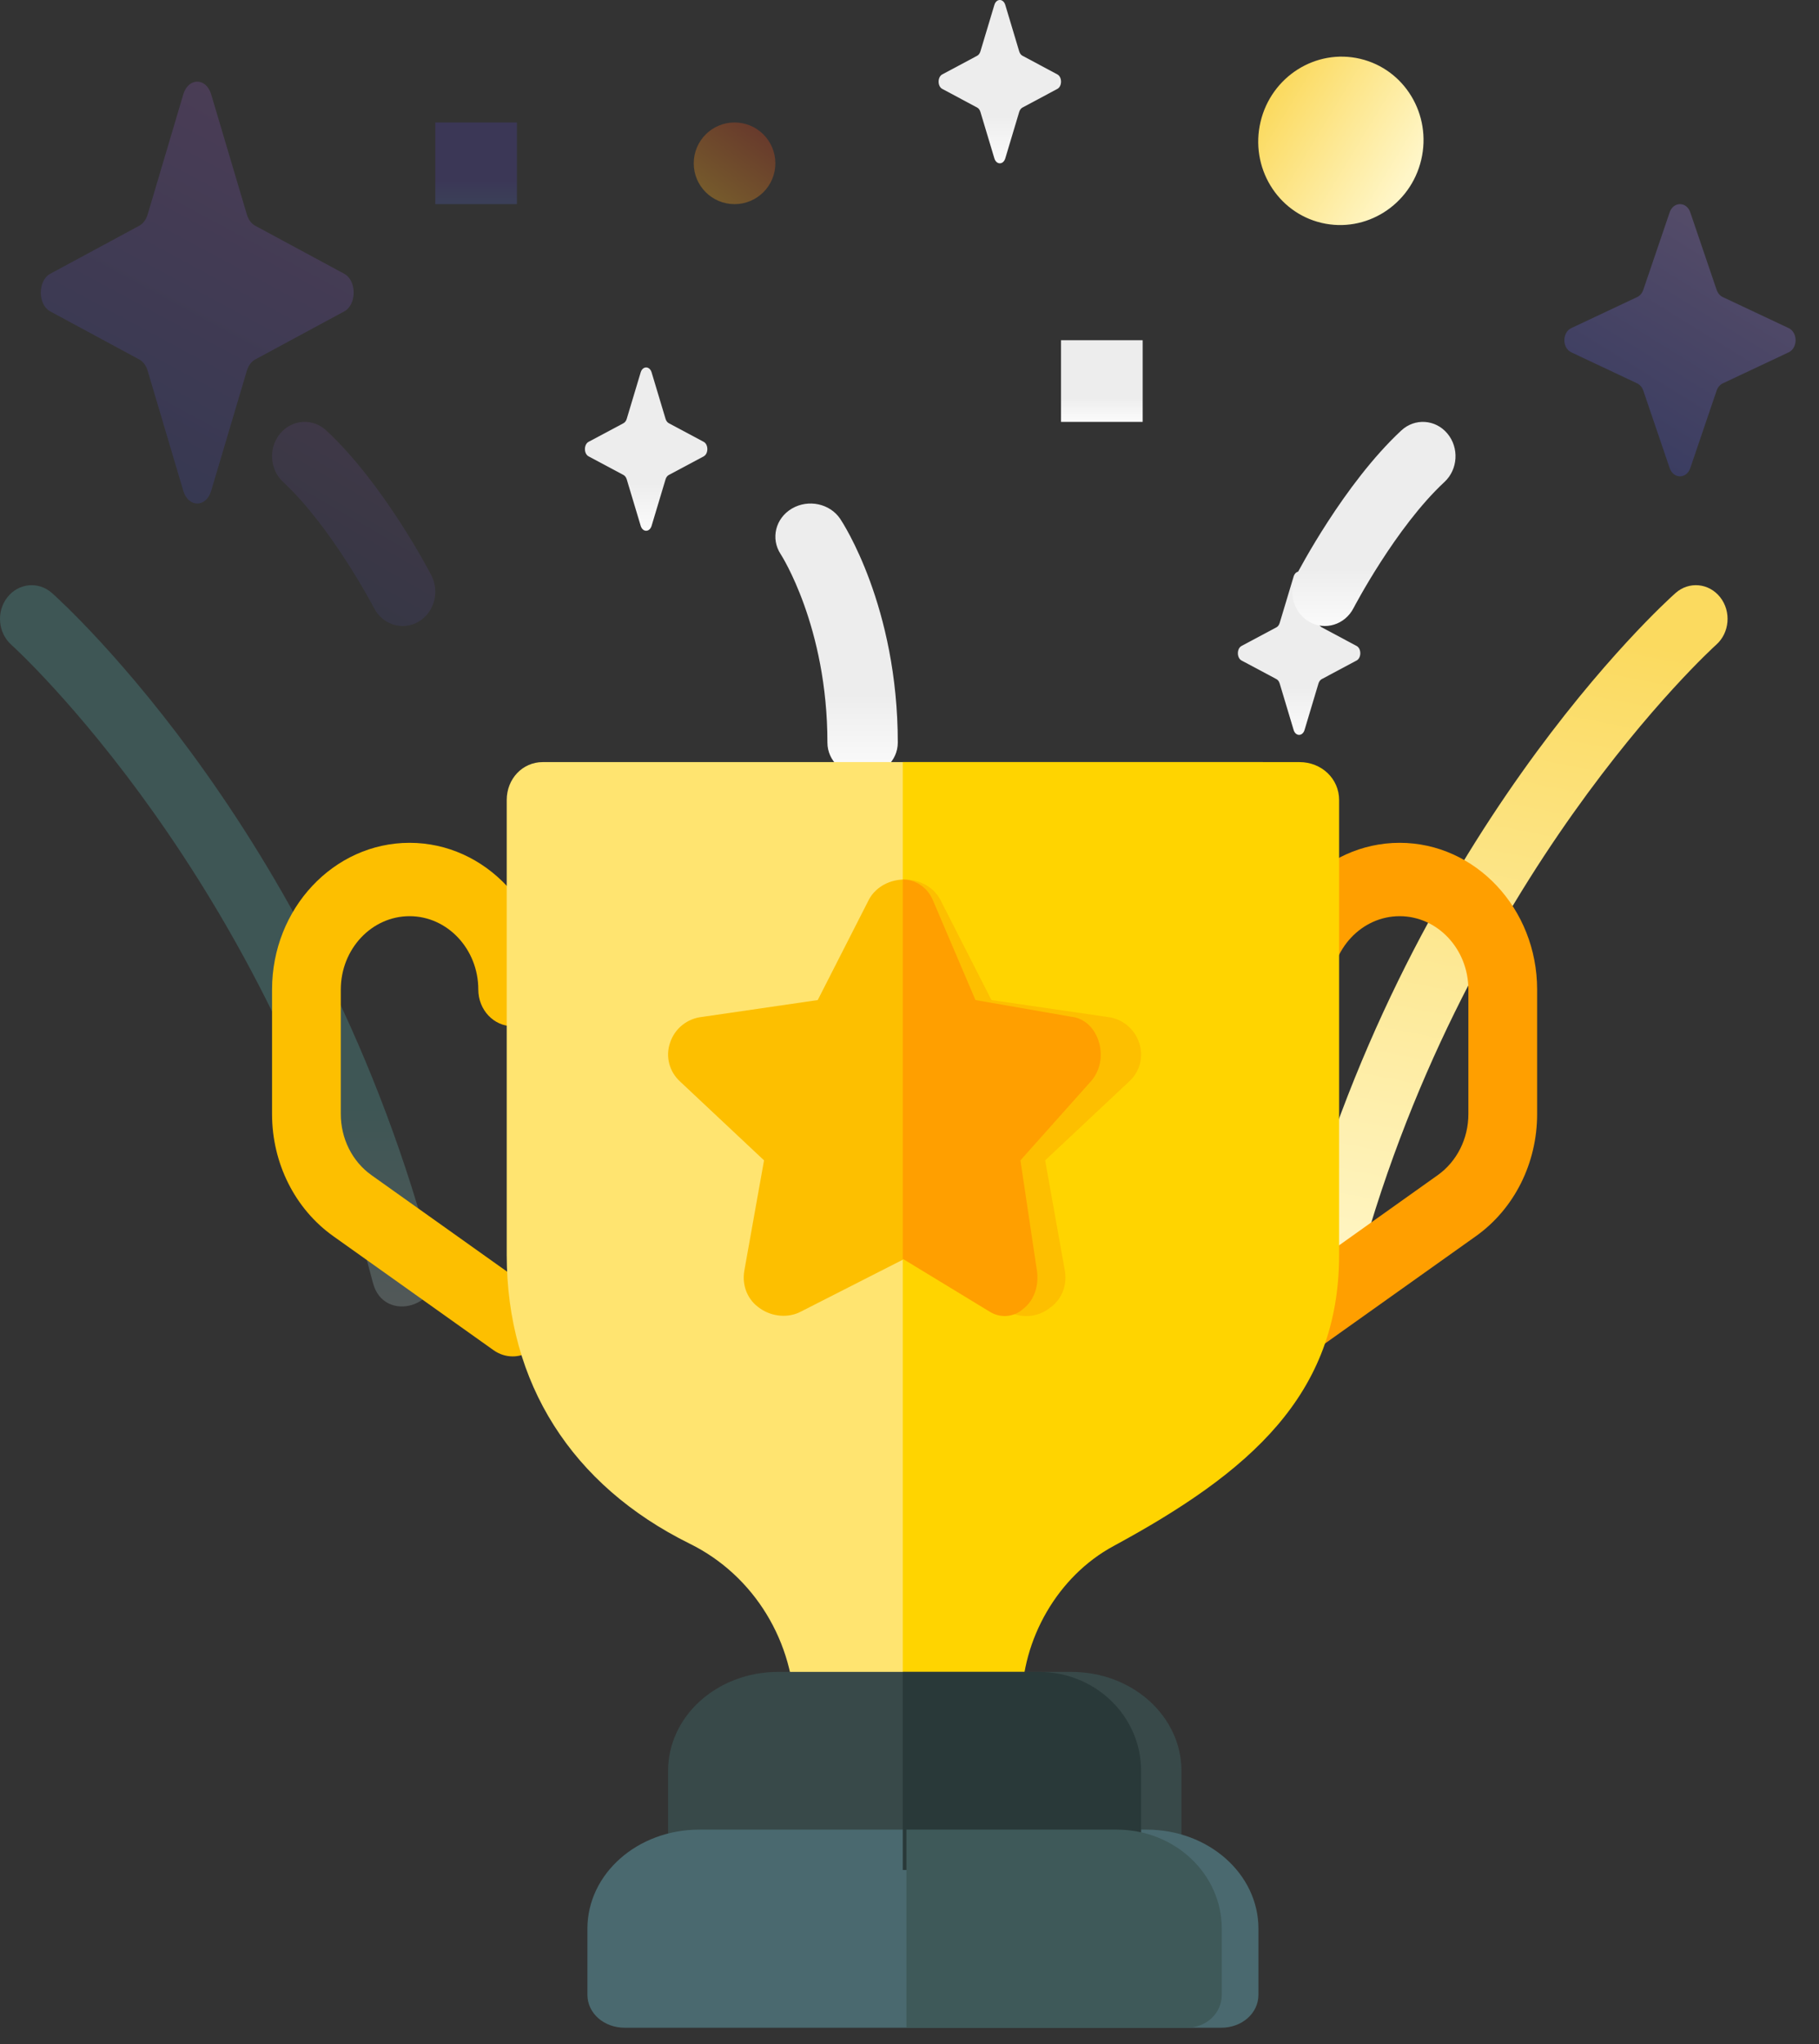 <?xml version="1.0" encoding="UTF-8"?>
<svg width="73px" height="82px" viewBox="0 0 73 82" version="1.1" xmlns="http://www.w3.org/2000/svg" xmlns:xlink="http://www.w3.org/1999/xlink">
    <rect x="0" y="0" width="73" height="82" fill="#333333" stroke="none"/>
    <title>Group 15 Copy</title>
    <defs>
        <linearGradient x1="25.967%" y1="93.04%" x2="69.333%" y2="-14.959%" id="linearGradient-1">
            <stop stop-color="#4753DA" offset="0%"></stop>
            <stop stop-color="#C86FF2" offset="100%"></stop>
        </linearGradient>
        <linearGradient x1="18.456%" y1="93.04%" x2="74.98%" y2="-14.211%" id="linearGradient-2">
            <stop stop-color="#4753DA" offset="0%"></stop>
            <stop stop-color="#C79CFF" offset="100%"></stop>
        </linearGradient>
        <linearGradient x1="308.137%" y1="70.6%" x2="308.137%" y2="106.784%" id="linearGradient-3">
            <stop stop-color="#EDEDED" offset="0%"></stop>
            <stop stop-color="#FFFFFF" offset="100%"></stop>
        </linearGradient>
        <linearGradient x1="308.137%" y1="70.6%" x2="308.137%" y2="106.784%" id="linearGradient-4">
            <stop stop-color="#6DF0EA" offset="0%"></stop>
            <stop stop-color="#FFFFFF" offset="100%"></stop>
        </linearGradient>
        <linearGradient x1="308.137%" y1="70.6%" x2="308.137%" y2="106.784%" id="linearGradient-5">
            <stop stop-color="#EDEDED" offset="0%"></stop>
            <stop stop-color="#FFFFFF" offset="100%"></stop>
        </linearGradient>
        <linearGradient x1="50%" y1="98.008%" x2="80.003%" y2="8.309%" id="linearGradient-6">
            <stop stop-color="#FFF6C7" offset="0%"></stop>
            <stop stop-color="#FBDA5F" offset="100%"></stop>
        </linearGradient>
        <linearGradient x1="6.34%" y1="93.04%" x2="85.12%" y2="-14.959%" id="linearGradient-7">
            <stop stop-color="#FFB21D" offset="0%"></stop>
            <stop stop-color="#C8331E" offset="100%"></stop>
        </linearGradient>
        <linearGradient x1="22.058%" y1="93.04%" x2="72.477%" y2="-14.959%" id="linearGradient-8">
            <stop stop-color="#4753DA" offset="0%"></stop>
            <stop stop-color="#C86FF2" offset="100%"></stop>
        </linearGradient>
        <linearGradient x1="308.137%" y1="70.6%" x2="308.137%" y2="106.784%" id="linearGradient-9">
            <stop stop-color="#EDEDED" offset="0%"></stop>
            <stop stop-color="#FFFFFF" offset="100%"></stop>
        </linearGradient>
        <linearGradient x1="50%" y1="100%" x2="60.937%" y2="6.579%" id="linearGradient-10">
            <stop stop-color="#FFF6C7" offset="0%"></stop>
            <stop stop-color="#FBDA5F" offset="100%"></stop>
        </linearGradient>
        <linearGradient x1="308.137%" y1="70.6%" x2="308.137%" y2="106.784%" id="linearGradient-11">
            <stop stop-color="#EDEDED" offset="0%"></stop>
            <stop stop-color="#FFFFFF" offset="100%"></stop>
        </linearGradient>
        <linearGradient x1="308.137%" y1="70.6%" x2="308.137%" y2="105.748%" id="linearGradient-12">
            <stop stop-color="#5746D9" offset="0%"></stop>
            <stop stop-color="#5B78E1" offset="100%"></stop>
        </linearGradient>
    </defs>
    <g id="Page-1" stroke="none" stroke-width="1" fill="none" fill-rule="evenodd">
        <g id="Dashboard07" transform="translate(-60, -496)" fill-rule="nonzero">
            <g id="Group-4" transform="translate(47, 337)">
                <g id="Group-15-Copy" transform="translate(13, 159)">
                    <g id="Group-8">
                        <path d="M9.906,8.603 C9.967,8.809 10.088,8.972 10.241,9.055 L13.815,10.983 C14.32,11.256 14.32,12.219 13.815,12.491 L10.241,14.42 C10.088,14.502 9.967,14.666 9.906,14.872 L8.475,19.688 C8.273,20.369 7.558,20.369 7.356,19.688 L5.926,14.872 C5.864,14.665 5.743,14.502 5.59,14.42 L2.016,12.491 C1.512,12.219 1.512,11.256 2.016,10.983 L5.59,9.055 C5.743,8.972 5.864,8.809 5.926,8.603 L7.356,3.786 C7.558,3.105 8.273,3.105 8.475,3.786 L9.906,8.603 Z" id="Path" fill="url(#linearGradient-1)" opacity="0.187"></path>
                        <path d="M67.834,8.518 L68.891,11.625 C68.937,11.758 69.026,11.864 69.139,11.917 L71.781,13.161 C72.154,13.337 72.154,13.959 71.781,14.134 L69.139,15.378 C69.026,15.432 68.936,15.537 68.891,15.67 L67.834,18.778 C67.685,19.217 67.156,19.217 67.007,18.778 L65.949,15.67 C65.904,15.537 65.815,15.432 65.702,15.378 L63.06,14.134 C62.687,13.958 62.687,13.337 63.06,13.161 L65.702,11.917 C65.815,11.864 65.904,11.759 65.949,11.625 L67.007,8.518 C67.156,8.079 67.685,8.079 67.834,8.518 Z" id="Path" fill="url(#linearGradient-2)" opacity="0.273"></path>
                        <path d="M40.344,0.198 L40.903,2.062 C40.927,2.142 40.975,2.205 41.035,2.237 L42.433,2.984 C42.631,3.089 42.631,3.462 42.433,3.567 L41.035,4.314 C40.975,4.346 40.927,4.409 40.903,4.489 L40.344,6.353 C40.265,6.617 39.985,6.617 39.906,6.353 L39.346,4.489 C39.322,4.409 39.275,4.346 39.215,4.314 L37.816,3.567 C37.619,3.462 37.619,3.089 37.816,2.984 L39.215,2.237 C39.275,2.205 39.322,2.142 39.346,2.062 L39.906,0.198 C39.985,-0.066 40.265,-0.066 40.344,0.198 Z" id="Path-Copy" fill="url(#linearGradient-3)"></path>
                        <path d="M26.15,14.937 L26.71,16.802 C26.734,16.882 26.781,16.945 26.841,16.977 L28.239,17.723 C28.437,17.829 28.437,18.202 28.239,18.307 L26.841,19.053 C26.781,19.085 26.734,19.149 26.71,19.228 L26.15,21.093 C26.071,21.357 25.791,21.357 25.712,21.093 L25.152,19.228 C25.128,19.149 25.081,19.085 25.021,19.053 L23.622,18.307 C23.425,18.201 23.425,17.829 23.622,17.723 L25.021,16.977 C25.081,16.945 25.128,16.882 25.152,16.802 L25.712,14.937 C25.791,14.674 26.071,14.674 26.15,14.937 Z" id="Path-Copy-3" fill="url(#linearGradient-3)"></path>
                        <path d="M52.354,23.126 L52.913,24.99 C52.937,25.07 52.985,25.134 53.045,25.166 L54.443,25.912 C54.641,26.017 54.641,26.39 54.443,26.496 L53.045,27.242 C52.985,27.274 52.937,27.337 52.913,27.417 L52.354,29.282 C52.275,29.545 51.995,29.545 51.916,29.282 L51.356,27.417 C51.332,27.337 51.285,27.274 51.225,27.242 L49.826,26.496 C49.629,26.39 49.629,26.017 49.826,25.912 L51.225,25.166 C51.285,25.134 51.332,25.07 51.356,24.99 L51.916,23.126 C51.995,22.863 52.275,22.863 52.354,23.126 Z" id="Path-Copy-2" fill="url(#linearGradient-3)"></path>
                        <path d="M0.454,25.865 C0.557,25.956 10.759,35.213 14.961,51.44 C15.386,53.146 17.873,52.401 17.413,50.72 C12.99,33.644 2.53,24.184 2.086,23.789 C1.548,23.31 0.747,23.386 0.296,23.959 C-0.154,24.531 -0.083,25.385 0.454,25.865 Z" id="Path" fill="url(#linearGradient-4)" opacity="0.184"></path>
                        <path d="M52.544,24.944 C53.166,25.305 53.971,25.068 54.319,24.395 C54.336,24.362 56.016,21.147 57.97,19.333 C58.512,18.83 58.564,17.96 58.085,17.389 C57.607,16.819 56.78,16.765 56.238,17.268 C53.935,19.407 52.098,22.928 52.021,23.076 C51.676,23.744 51.91,24.58 52.544,24.944 Z" id="Path" fill="url(#linearGradient-5)"></path>
                        <ellipse id="Oval" fill="url(#linearGradient-6)" transform="translate(53.812, 5.65) rotate(-76.7) translate(-53.812, -5.65) " cx="53.812" cy="5.65" rx="3.381" ry="3.313"></ellipse>
                        <circle id="Oval" fill="url(#linearGradient-7)" opacity="0.333" cx="29.479" cy="6.551" r="1.638"></circle>
                        <path d="M11.361,19.333 C13.315,21.147 14.995,24.362 15.012,24.394 C15.36,25.068 16.164,25.304 16.787,24.944 C17.421,24.58 17.655,23.744 17.309,23.076 C17.233,22.927 15.396,19.407 13.093,17.268 C12.551,16.764 11.724,16.819 11.246,17.389 C10.767,17.96 10.819,18.83 11.361,19.333 L11.361,19.333 Z" id="Path" fill="url(#linearGradient-8)" opacity="0.11"></path>
                        <path d="M33.206,29.79 C33.206,30.523 33.838,31.117 34.618,31.117 C35.398,31.117 36.03,30.523 36.03,29.79 C36.03,24.32 33.815,20.957 33.721,20.816 C33.306,20.198 32.439,20.014 31.78,20.401 C31.12,20.789 30.92,21.606 31.329,22.228 C31.348,22.256 33.206,25.133 33.206,29.79 L33.206,29.79 Z" id="Path" fill="url(#linearGradient-9)"></path>
                        <path d="M52.796,52.358 C53.455,52.557 54.176,52.14 54.361,51.414 C58.558,35.231 68.737,25.987 68.875,25.863 C69.414,25.384 69.485,24.532 69.035,23.959 C68.584,23.386 67.782,23.31 67.243,23.789 C66.799,24.183 56.333,33.635 51.908,50.696 C51.721,51.415 52.119,52.16 52.796,52.358 L52.796,52.358 Z" id="Path" fill="url(#linearGradient-10)"></path>
                        <polygon id="Path" fill="url(#linearGradient-11)" points="42.581 13.648 45.857 13.648 45.857 16.923 42.581 16.923"></polygon>
                        <polygon id="Path" fill="url(#linearGradient-12)" opacity="0.214" points="17.469 4.913 20.745 4.913 20.745 8.189 17.469 8.189"></polygon>
                    </g>
                    <g id="trophy" transform="translate(10.918, 30.571)">
                        <path d="M41.114,23.84 C40.668,23.84 40.231,23.61 39.965,23.184 C39.542,22.508 39.713,21.595 40.348,21.144 L46.782,16.568 C47.551,16.02 48.011,15.105 48.011,14.119 L48.011,9.124 C48.011,7.501 46.773,6.181 45.252,6.181 C43.731,6.181 42.493,7.501 42.493,9.124 C42.493,9.937 41.876,10.595 41.113,10.595 C40.35,10.595 39.733,9.937 39.733,9.124 C39.733,5.877 42.208,3.238 45.252,3.238 C48.295,3.238 50.77,5.877 50.77,9.124 L50.77,14.119 C50.77,16.092 49.851,17.923 48.313,19.017 L41.878,23.593 C41.642,23.759 41.377,23.84 41.114,23.84 Z" id="Path" fill="#FF9F00"></path>
                        <path d="M9.656,23.84 C9.393,23.84 9.127,23.759 8.892,23.593 L2.457,19.017 C0.919,17.923 0,16.092 0,14.119 L0,9.124 C0,5.877 2.475,3.238 5.518,3.238 C8.562,3.238 11.037,5.877 11.037,9.124 C11.037,9.937 10.419,10.595 9.657,10.595 C8.894,10.595 8.277,9.937 8.277,9.124 C8.277,7.501 7.039,6.181 5.518,6.181 C3.997,6.181 2.759,7.501 2.759,9.124 L2.759,14.119 C2.759,15.105 3.219,16.021 3.988,16.568 L10.422,21.144 C11.057,21.595 11.228,22.508 10.805,23.185 C10.539,23.61 10.102,23.84 9.656,23.84 Z" id="Path" fill="#FDBF00"></path>
                        <path d="M39.76,0 L10.863,0 C10.054,0 9.418,0.669 9.418,1.52 L9.418,19.765 C9.418,24.904 12.019,29.009 16.758,31.351 C19.359,32.628 20.977,35.324 20.977,38.213 C20.977,39.064 21.613,39.733 22.422,39.733 L28.201,39.733 C29.01,39.733 29.646,39.064 29.646,38.213 L29.646,37.726 C29.646,35.202 30.946,32.658 32.998,31.442 C37.939,28.492 41.205,25.391 41.205,19.765 L41.205,1.52 C41.205,0.669 40.569,0 39.76,0 Z" id="Path" fill="#FFE470"></path>
                        <path d="M42.823,1.52 L42.823,19.765 C42.823,25.391 39.225,28.492 33.781,31.442 C31.52,32.658 30.087,35.202 30.087,37.726 L30.087,38.213 C30.087,39.064 29.387,39.733 28.495,39.733 L25.311,39.733 L25.311,0 L41.231,0 C42.123,0 42.823,0.669 42.823,1.52 Z" id="Path" fill="#FFD400"></path>
                        <path d="M32.081,36.496 L20.308,36.496 C17.865,36.496 15.893,38.27 15.893,40.469 L15.893,43.118 C15.893,43.859 16.541,44.442 17.365,44.442 L35.024,44.442 C35.848,44.442 36.496,43.859 36.496,43.118 L36.496,40.469 C36.496,38.27 34.524,36.496 32.081,36.496 Z" id="Path" fill="#384949"></path>
                        <path d="M35.098,42.823 L17.144,42.823 C14.66,42.823 12.656,44.598 12.656,46.797 L12.656,49.446 C12.656,50.187 13.314,50.77 14.152,50.77 L38.09,50.77 C38.928,50.77 39.586,50.187 39.586,49.446 L39.586,46.797 C39.586,44.598 37.581,42.823 35.098,42.823 Z" id="Path" fill="#4A696F"></path>
                        <path d="M34.798,11.261 C34.607,10.679 34.1,10.281 33.498,10.22 L28.871,9.546 L26.811,5.505 C26.526,4.985 25.955,4.709 25.385,4.709 C24.815,4.709 24.244,4.985 23.959,5.505 L21.899,9.546 L17.272,10.22 C16.67,10.281 16.163,10.679 15.972,11.261 C15.782,11.812 15.941,12.424 16.384,12.822 L19.744,15.976 L18.951,20.415 C18.856,20.997 19.078,21.578 19.585,21.915 C20.061,22.252 20.726,22.313 21.233,22.038 L25.385,19.925 L29.537,22.038 C30.044,22.313 30.709,22.283 31.185,21.915 C31.692,21.579 31.914,20.997 31.819,20.415 L31.026,15.976 L34.386,12.822 C34.829,12.424 34.988,11.812 34.798,11.261 Z" id="Path" fill="#FDBF00"></path>
                        <path d="M28.787,22.038 L25.311,19.925 L25.311,4.709 C25.789,4.709 26.267,4.985 26.505,5.505 L28.23,9.546 L32.104,10.22 C32.608,10.281 33.032,10.679 33.192,11.261 C33.351,11.812 33.218,12.424 32.847,12.822 L30.034,15.976 L30.698,20.415 C30.777,20.997 30.592,21.578 30.167,21.915 C29.769,22.283 29.212,22.313 28.787,22.038 Z" id="Path" fill="#FF9F00"></path>
                        <path d="M34.877,40.469 L34.877,43.118 C34.877,43.859 34.276,44.442 33.51,44.442 L25.311,44.442 L25.311,36.496 L30.777,36.496 C33.046,36.496 34.877,38.27 34.877,40.469 Z" id="Path" fill="#293939"></path>
                        <path d="M38.114,46.797 L38.114,49.446 C38.114,50.187 37.496,50.77 36.708,50.77 L25.459,50.77 L25.459,42.823 L33.896,42.823 C36.23,42.823 38.114,44.598 38.114,46.797 Z" id="Path" fill="#3E5959"></path>
                    </g>
                </g>
            </g>
        </g>
    </g>
</svg>